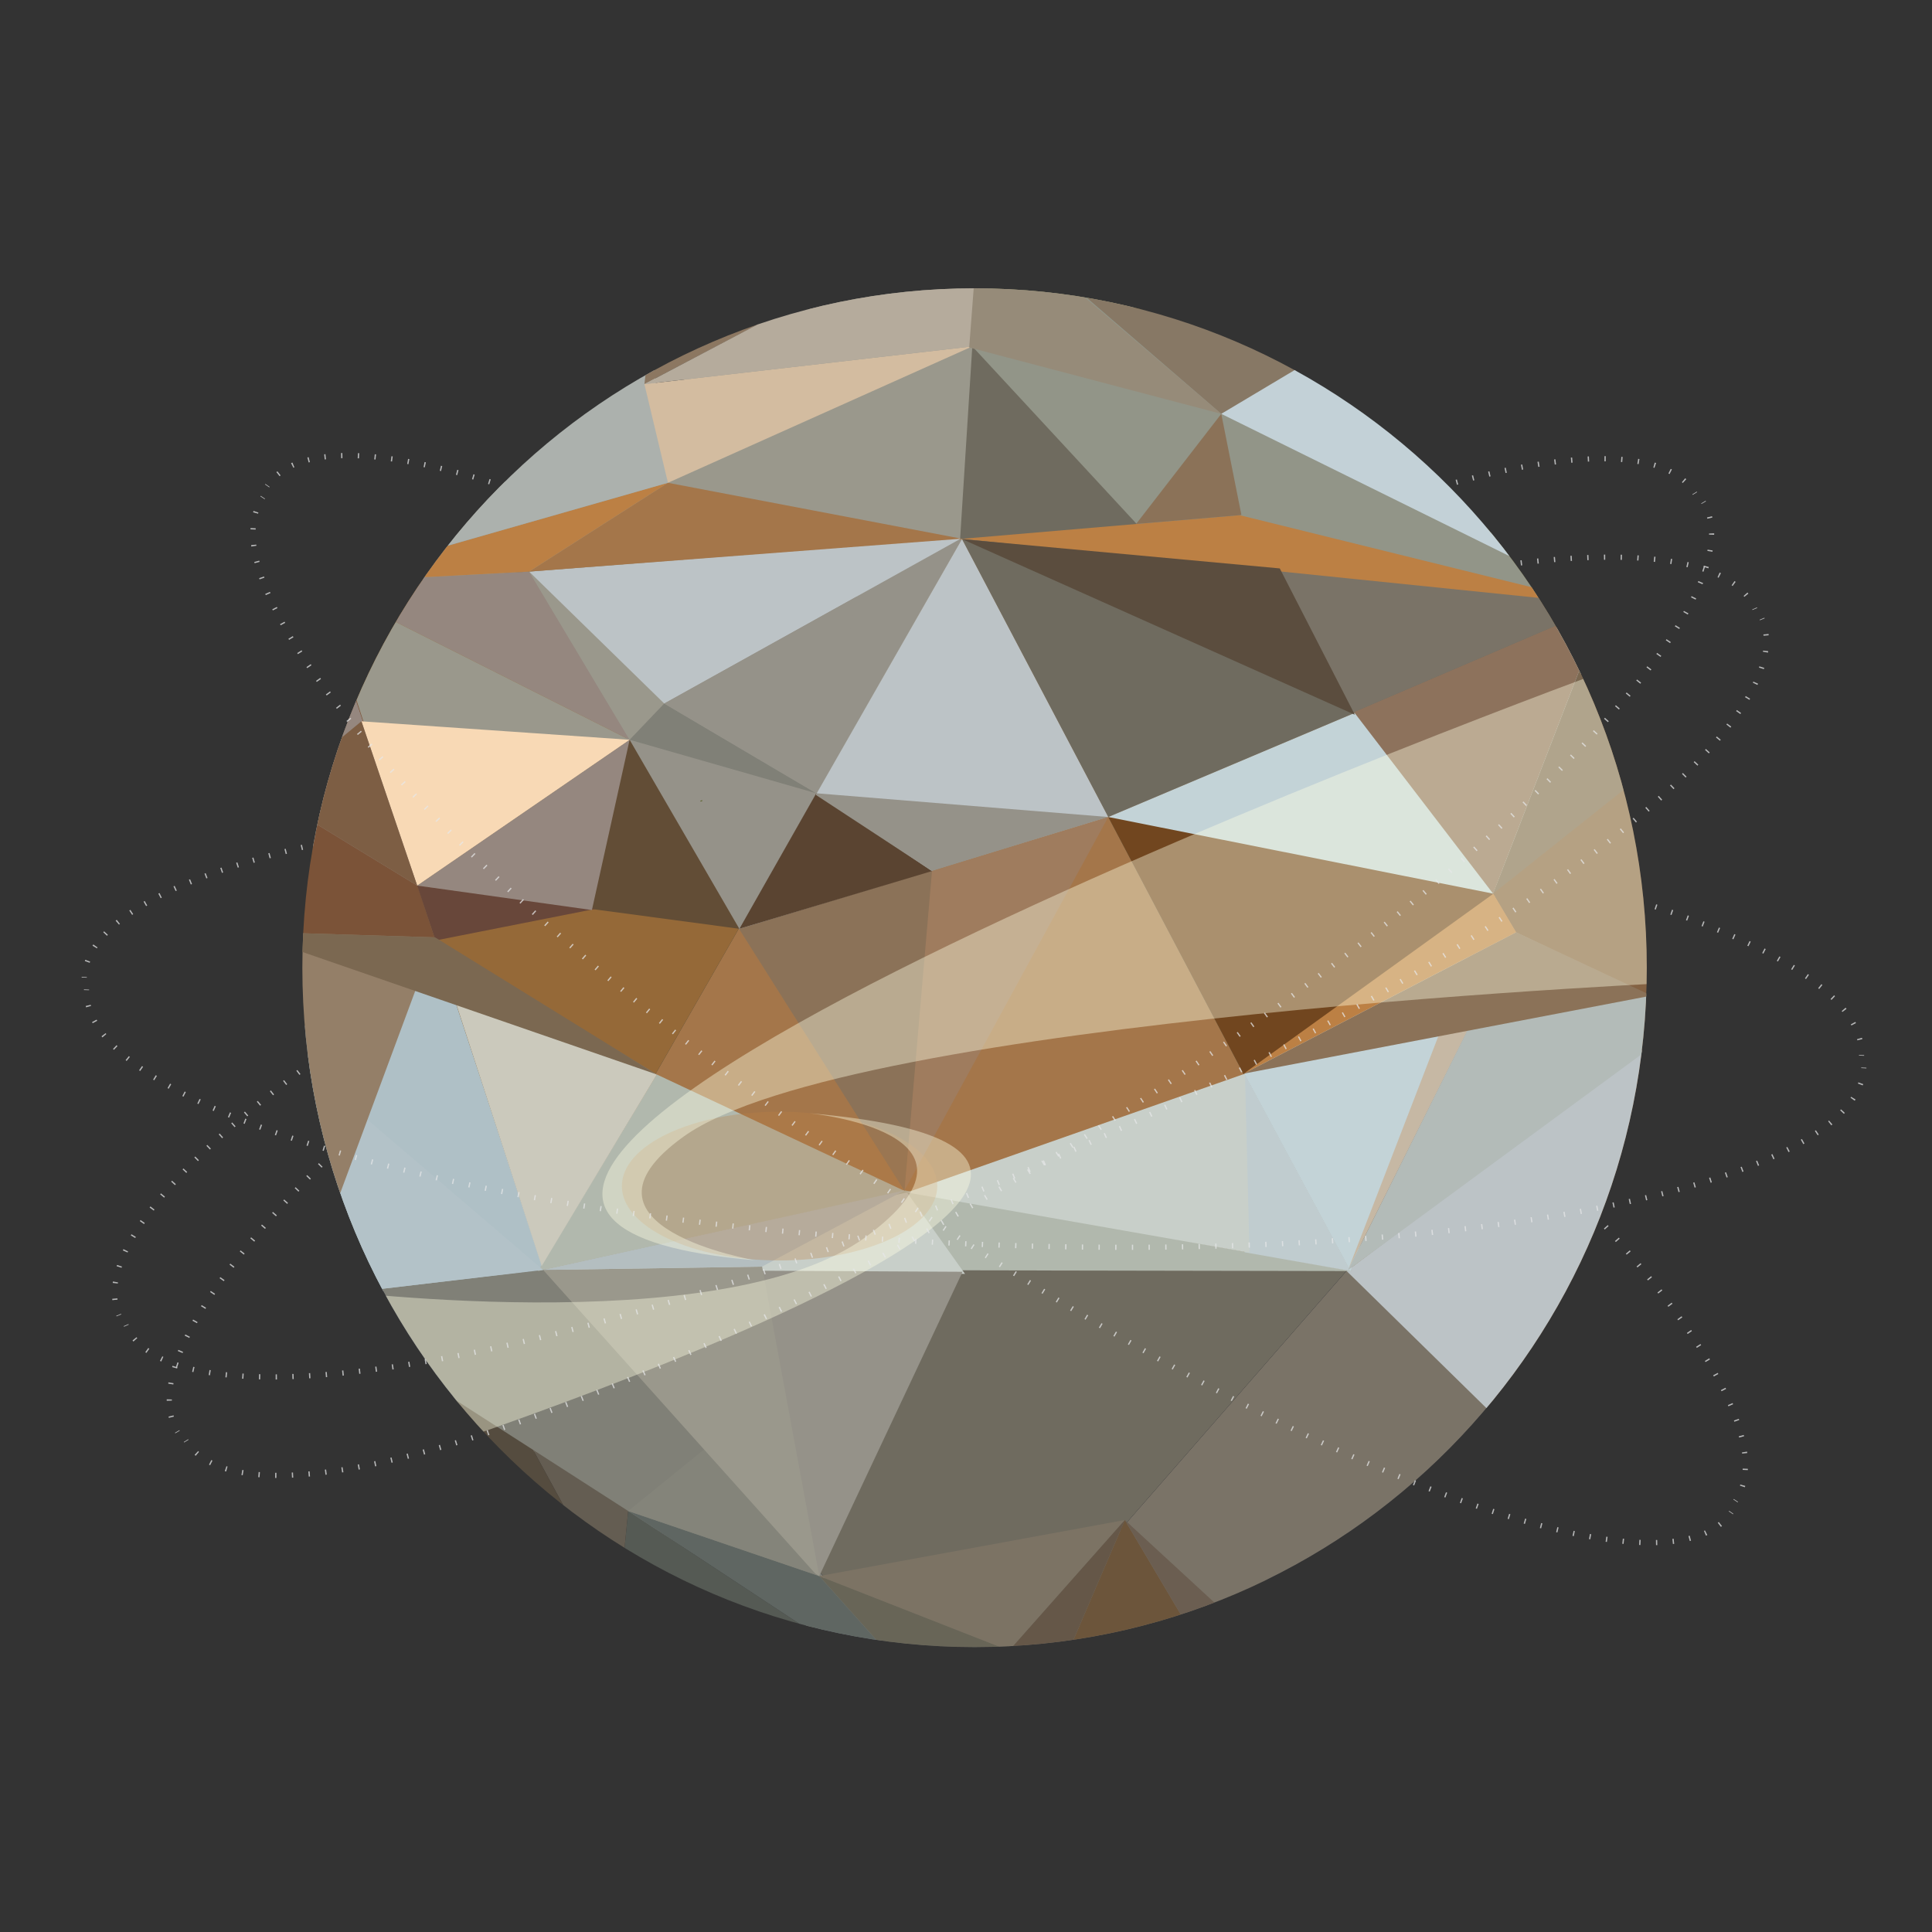 <?xml version="1.0" encoding="utf-8"?>
<!-- Generator: Adobe Illustrator 16.0.0, SVG Export Plug-In . SVG Version: 6.00 Build 0)  -->
<!DOCTYPE svg PUBLIC "-//W3C//DTD SVG 1.1//EN" "http://www.w3.org/Graphics/SVG/1.1/DTD/svg11.dtd">
<svg version="1.1" id="Layer_1" xmlns="http://www.w3.org/2000/svg" xmlns:xlink="http://www.w3.org/1999/xlink" x="0px" y="0px"
	 width="1500px" height="1500px" viewBox="0 0 1500 1500" enable-background="new 0 0 1500 1500" xml:space="preserve">
<rect x="0" y="0" width="1500" height="1500" fill="#333333" stroke="none"/>
<g id="Jupiter">
	<g id="Planet__x2B__Orbits">
		<g opacity="0.74">
			<g>
				<path fill="none" stroke="#E6E7E8" stroke-width="4" stroke-miterlimit="10" d="M92.323,1021.244
					c-0.064-0.152-0.128-0.305-0.19-0.458"/>
				<path fill="none" stroke="#E6E7E8" stroke-width="4" stroke-miterlimit="10" stroke-dasharray="0.997,11.969" d="
					M89.234,1009.216c-9.801-89.995,238.078-271.348,573.127-416.014c342.503-147.887,649.439-202.753,697.106-126.135"/>
				<path fill="none" stroke="#E6E7E8" stroke-width="4" stroke-miterlimit="10" d="M1362.257,472.369
					c0.066,0.151,0.131,0.303,0.196,0.455"/>
			</g>
		</g>
		<g opacity="0.74">
			<g>
				<path fill="none" stroke="#E6E7E8" stroke-width="4" stroke-miterlimit="10" d="M137.828,1111.804
					c-0.085-0.141-0.17-0.283-0.254-0.425"/>
				<path fill="none" stroke="#E6E7E8" stroke-width="4" stroke-miterlimit="10" stroke-dasharray="0.998,11.981" d="
					M133.041,1100.333c-22.556-87.623,196.694-303.344,507.438-495.535c317.666-196.476,613.482-295.714,671.653-226.909"/>
				<path fill="none" stroke="#E6E7E8" stroke-width="4" stroke-miterlimit="10" d="M1315.663,382.735
					c0.087,0.14,0.174,0.281,0.259,0.422"/>
			</g>
		</g>
		<g opacity="0.74">
			<g>
				<path fill="none" stroke="#E6E7E8" stroke-width="4" stroke-miterlimit="10" d="M65.403,758.988
					c0.007-0.165,0.015-0.33,0.024-0.495"/>
				<path fill="none" stroke="#E6E7E8" stroke-width="4" stroke-miterlimit="10" stroke-dasharray="0.996,11.954" d="
					M67.758,746.811c29.634-85.44,330.75-140.628,694.776-124.632c372.132,16.35,672.382,101.042,682.526,190.967"/>
				<path fill="none" stroke="#E6E7E8" stroke-width="4" stroke-miterlimit="10" d="M1445.306,819.122
					c-0.005,0.165-0.011,0.33-0.019,0.495"/>
			</g>
		</g>
		<g opacity="0.74">
			<g>
				<path fill="none" stroke="#E6E7E8" stroke-width="4" stroke-miterlimit="10" d="M207.408,377.266
					c0.093-0.137,0.186-0.273,0.28-0.409"/>
				<path fill="none" stroke="#E6E7E8" stroke-width="4" stroke-miterlimit="10" stroke-dasharray="0.999,11.986" d="
					M215.839,368.127c69.929-56.604,354.374,57.261,655.029,265.091c307.412,212.5,518.094,444.657,479.781,526.459"/>
				<path fill="none" stroke="#E6E7E8" stroke-width="4" stroke-miterlimit="10" d="M1347.721,1164.913
					c-0.091,0.138-0.182,0.275-0.275,0.412"/>
			</g>
		</g>
		<g>
			<defs>
				<path id="SVGID_1_" d="M234.746,751.33c0-291.321,233.669-527.479,521.908-527.479c288.245,0,521.911,236.158,521.911,527.479
					c0,291.314-233.666,527.475-521.911,527.475C468.415,1278.805,234.746,1042.645,234.746,751.33z"/>
			</defs>
			<clipPath id="SVGID_2_">
				<use xlink:href="#SVGID_1_"  overflow="visible"/>
			</clipPath>
			<g clip-path="url(#SVGID_2_)">
				<g>
					<path fill="#6A6230" d="M458.745,829.988c1.128,0,1.462-1.48,0.154-1.48C457.771,828.507,457.438,829.988,458.745,829.988
						L458.745,829.988z"/>
				</g>
			</g>
			<polygon clip-path="url(#SVGID_2_)" fill="#46442D" points="745.511,415.781 1244.545,466.689 1044.443,983.522 			"/>
			<polygon clip-path="url(#SVGID_2_)" fill="#6B6331" points="760.733,161.358 745.511,415.781 1244.545,466.689 			"/>
			<path clip-path="url(#SVGID_2_)" fill="#47452B" d="M246.38,453.156"/>
			<polygon clip-path="url(#SVGID_2_)" fill="#47452B" points="745.511,415.781 420.574,982.953 246.38,453.156 			"/>
			<path clip-path="url(#SVGID_2_)" fill="#26322C" d="M1044.443,983.522"/>
			<polygon clip-path="url(#SVGID_2_)" fill="#26322C" points="420.574,982.953 745.511,415.781 1044.443,983.522 			"/>
			<polygon clip-path="url(#SVGID_2_)" fill="#26322C" points="246.38,453.156 233.41,1007.992 420.574,982.953 			"/>
			<line clip-path="url(#SVGID_2_)" fill="#736D2E" x1="760.733" y1="161.358" x2="745.511" y2="415.781"/>
			<polygon clip-path="url(#SVGID_2_)" fill="#292F32" points="1244.545,466.689 1199.005,1132.476 1044.443,983.522 			"/>
			<path clip-path="url(#SVGID_2_)" fill="#0B132D" d="M457.925,1064.955"/>
			<polygon clip-path="url(#SVGID_2_)" fill="#0B132D" points="233.41,1007.992 420.574,982.953 739.67,1332.553 			"/>
			<g clip-path="url(#SVGID_2_)">
				<g>
					<path fill="#0B132D" d="M813.08,1166.821c0.858,0,2.002-1.303,0.696-1.303C812.918,1165.518,811.773,1166.821,813.08,1166.821
						L813.08,1166.821z"/>
				</g>
			</g>
			<polygon clip-path="url(#SVGID_2_)" fill="#0D1225" points="420.574,982.953 1044.443,983.522 739.67,1332.553 			"/>
			<polygon clip-path="url(#SVGID_2_)" fill="#0D1321" points="1044.443,983.522 1199.005,1132.476 739.67,1332.553 			"/>
			<line clip-path="url(#SVGID_2_)" fill="#8E8239" x1="507.889" y1="434.024" x2="245.964" y2="453.926"/>
			<polygon clip-path="url(#SVGID_2_)" fill="#71461F" points="746.863,418.527 1245.899,469.437 1045.8,986.273 			"/>
			<polygon clip-path="url(#SVGID_2_)" fill="#929588" points="762.093,164.105 746.863,418.527 1245.899,469.437 			"/>
			<path clip-path="url(#SVGID_2_)" fill="#47452B" d="M247.738,455.905"/>
			<polygon clip-path="url(#SVGID_2_)" fill="#956938" points="746.863,418.527 421.925,985.703 247.738,455.905 			"/>
			<path clip-path="url(#SVGID_2_)" fill="#26322C" d="M1045.8,986.273"/>
			<polygon clip-path="url(#SVGID_2_)" fill="#A4764A" points="421.925,985.703 746.863,418.527 1045.8,986.273 			"/>
			<polygon clip-path="url(#SVGID_2_)" fill="#AFC0C6" points="247.738,455.905 234.76,1010.743 421.925,985.703 			"/>
			<polygon clip-path="url(#SVGID_2_)" fill="#9A988C" points="247.738,455.905 762.093,164.105 746.863,418.527 			"/>
			<polygon clip-path="url(#SVGID_2_)" fill="#846243" points="1245.899,469.437 1312.086,786.709 1200.362,1135.229 
				1045.8,986.273 			"/>
			<path clip-path="url(#SVGID_2_)" fill="#0B132D" d="M459.278,1067.696"/>
			<polygon clip-path="url(#SVGID_2_)" fill="#808077" points="228.876,1008.771 421.925,985.703 741.029,1335.303 			"/>
			<g clip-path="url(#SVGID_2_)">
				<g>
					<path fill="#0B132D" d="M814.438,1169.566c0.857,0,2.002-1.303,0.696-1.303
						C814.277,1168.264,813.132,1169.566,814.438,1169.566L814.438,1169.566z"/>
				</g>
			</g>
			<polygon clip-path="url(#SVGID_2_)" fill="#6F6B5F" points="421.925,985.703 1045.8,986.273 741.029,1335.303 			"/>
			<polygon clip-path="url(#SVGID_2_)" fill="#7A7367" points="1045.8,986.273 1200.362,1135.229 741.029,1335.303 			"/>
			<line clip-path="url(#SVGID_2_)" fill="#8E8239" x1="509.242" y1="436.771" x2="247.318" y2="456.676"/>
			<polygon clip-path="url(#SVGID_2_)" fill="#7B5338" points="188.621,723.152 246.986,452.55 338.148,730.162 			"/>
			<polygon clip-path="url(#SVGID_2_)" fill="#BCC3C6" points="1310.565,788.568 1045.533,986.847 1199.108,1137.432 			"/>
			<polygon clip-path="url(#SVGID_2_)" fill="#B1B8AD" points="421.925,985.703 702.283,924.216 1050.347,986.846 			"/>
			<polygon clip-path="url(#SVGID_2_)" fill="#959289" points="410.876,444.552 574.088,721.881 747.006,418.414 			"/>
			<polygon clip-path="url(#SVGID_2_)" fill="#95877F" points="246.986,452.55 410.799,443.781 488.839,574.367 			"/>
			<polygon clip-path="url(#SVGID_2_)" fill="#9A988C" points="488.839,574.367 323.911,687.561 246.986,452.55 			"/>
			<polygon clip-path="url(#SVGID_2_)" fill="#9A988C" points="488.839,574.367 515.714,546.229 410.799,443.781 			"/>
			<polygon clip-path="url(#SVGID_2_)" fill="#BCC3C6" points="515.714,546.229 746.92,417.646 410.799,443.781 			"/>
			<polygon clip-path="url(#SVGID_2_)" fill="#808077" points="515.714,546.229 633.749,615.891 488.839,574.367 			"/>
			<polygon clip-path="url(#SVGID_2_)" fill="#959289" points="515.714,546.229 633.749,615.891 665.317,463.077 			"/>
			<g clip-path="url(#SVGID_2_)">
				<g>
					<path fill="#5B622B" d="M544.126,622.272c0.595,0,2.098-0.902,0.804-0.902C544.335,621.37,542.833,622.272,544.126,622.272
						L544.126,622.272z"/>
				</g>
			</g>
			<polygon clip-path="url(#SVGID_2_)" fill="#A4764A" points="410.799,443.781 518.592,374.843 746.488,418.242 			"/>
			<path clip-path="url(#SVGID_2_)" fill="#32311A" d="M243.923,453.242"/>
			<path clip-path="url(#SVGID_2_)" fill="#38371F" d="M246.986,452.55"/>
			<polygon clip-path="url(#SVGID_2_)" fill="#BC8044" points="410.799,443.781 246.986,452.55 518.592,374.843 			"/>
			<polygon clip-path="url(#SVGID_2_)" fill="#ACB1AD" points="243.923,453.242 504.76,260.798 518.592,374.843 			"/>
			<polygon clip-path="url(#SVGID_2_)" fill="#8C7761" points="762.141,160.724 504.76,260.798 500.307,298.232 			"/>
			<polygon clip-path="url(#SVGID_2_)" fill="#D3BCA0" points="518.592,374.843 500.307,298.232 754.894,268.946 			"/>
			<polygon clip-path="url(#SVGID_2_)" fill="#B5AB9C" points="754.894,268.946 759.363,161.714 500.307,298.232 			"/>
			<polygon clip-path="url(#SVGID_2_)" fill="#877865" points="762.141,160.724 1033.193,273.312 948.193,321.316 			"/>
			<polygon clip-path="url(#SVGID_2_)" fill="#C3D1D7" points="1242.369,466.534 1031.504,271.593 948.193,321.316 			"/>
			<polygon clip-path="url(#SVGID_2_)" fill="#686557" points="738.61,1338.475 636.075,1223.658 783.521,1281.496 			"/>
			<polygon clip-path="url(#SVGID_2_)" fill="#555A54" points="738.61,1338.475 480.411,1247.792 487.728,1173.142 			"/>
			<polygon clip-path="url(#SVGID_2_)" fill="#5F6662" points="487.728,1173.142 636.075,1223.658 738.61,1338.475 			"/>
			<polygon clip-path="url(#SVGID_2_)" fill="#645D52" points="480.411,1247.792 413.911,1125.681 487.728,1173.142 			"/>
			<polygon clip-path="url(#SVGID_2_)" fill="#84847A" points="487.728,1173.142 549.172,1123.283 636.075,1223.658 			"/>
			<polygon clip-path="url(#SVGID_2_)" fill="#5D6867" points="738.61,1338.475 816.77,1338.541 822.919,1297.676 			"/>
			<polygon clip-path="url(#SVGID_2_)" fill="#555A54" points="783.521,1281.496 822.919,1297.676 738.61,1338.475 			"/>
			<polygon clip-path="url(#SVGID_2_)" fill="#554C3F" points="233.221,1009.65 413.911,1125.681 480.411,1247.792 			"/>
			<polygon clip-path="url(#SVGID_2_)" fill="#686557" points="822.919,1297.676 936.11,1286.109 816.77,1338.541 			"/>
			<polygon clip-path="url(#SVGID_2_)" fill="#6C675B" points="1200.632,1135.575 936.11,1286.109 943.959,1245.24 			"/>
			<polygon clip-path="url(#SVGID_2_)" fill="#6C553B" points="822.919,1297.676 873.331,1180.143 936.11,1286.109 			"/>
			<polygon clip-path="url(#SVGID_2_)" fill="#6B5E51" points="943.959,1245.24 873.331,1180.143 936.11,1286.109 			"/>
			<polygon clip-path="url(#SVGID_2_)" fill="#7C7364" points="636.075,1223.658 873.331,1180.143 783.521,1281.496 			"/>
			<polygon clip-path="url(#SVGID_2_)" fill="#655748" points="783.521,1281.496 822.919,1297.676 873.331,1180.143 			"/>
			<polygon clip-path="url(#SVGID_2_)" fill="#C0CCCF" points="1048.742,986.846 966.413,833.81 966.255,972.247 			"/>
			<polygon clip-path="url(#SVGID_2_)" fill="#C3D3D7" points="966.093,833.808 1160.611,695.686 1048.422,986.843 			"/>
			<polyline clip-path="url(#SVGID_2_)" fill="#C6B8A4" points="1177.298,724.563 1047.053,984.989 1159.28,694.275 			"/>
			<polygon clip-path="url(#SVGID_2_)" fill="#6F6B5F" points="754.894,268.946 909.063,435.467 745.425,418.404 			"/>
			<polygon clip-path="url(#SVGID_2_)" fill="#968B79" points="948.193,321.316 752.483,269.76 760.733,161.358 			"/>
			<polygon clip-path="url(#SVGID_2_)" fill="#BC8044" points="744.294,418.561 962.519,399.982 1248.247,470.504 			"/>
			<polyline clip-path="url(#SVGID_2_)" fill="#8B7258" points="963.811,399.74 948.193,321.316 882.055,406.819 962.519,399.982 
							"/>
			<polygon clip-path="url(#SVGID_2_)" fill="#B3BBB8" points="1314.138,789.386 1177.118,723.998 1046.494,986.197 			"/>
			<polygon clip-path="url(#SVGID_2_)" fill="#8B7258" points="702.387,924.779 746.968,419.095 574.114,721.671 			"/>
			<polygon clip-path="url(#SVGID_2_)" fill="#C8CFC9" points="704.155,925.842 970.1,972.572 966.6,833.58 704.177,925.786 
				749.2,989.026 423.804,987.33 			"/>
			<polygon clip-path="url(#SVGID_2_)" fill="#6F6B5F" points="860.444,634.325 1248.247,470.504 746.863,418.527 			"/>
			<polygon clip-path="url(#SVGID_2_)" fill="#959289" points="636.075,1223.658 747.323,987.4 421.925,985.703 			"/>
			<polygon clip-path="url(#SVGID_2_)" fill="#624D36" points="323.911,687.561 574.008,721.11 488.839,574.367 			"/>
			<polygon clip-path="url(#SVGID_2_)" fill="#95877F" points="323.911,687.561 210.124,618.094 246.38,453.156 			"/>
			<polygon clip-path="url(#SVGID_2_)" fill="#C3D3D7" points="860.444,634.325 1159.241,693.831 1248.247,470.504 			"/>
			<polygon clip-path="url(#SVGID_2_)" fill="#7B6851" points="1159.241,693.831 1273.249,603.153 1245.899,469.437 			"/>
			<polygon clip-path="url(#SVGID_2_)" fill="#BCC3C6" points="574.008,721.11 860.444,634.325 746.863,418.527 			"/>
			<polygon clip-path="url(#SVGID_2_)" fill="#B1B8AD" points="702.091,924.561 509.886,834.201 417.702,986.846 			"/>
			<polyline clip-path="url(#SVGID_2_)" fill="#9A988C" points="636.075,1223.658 591.695,983.385 421.691,985.98 632.987,1221.732 
							"/>
			<polygon clip-path="url(#SVGID_2_)" fill="#B4BEC0" points="591.695,983.385 702.283,924.216 421.691,985.98 			"/>
			<polygon clip-path="url(#SVGID_2_)" fill="#B3C2C8" points="284.523,868.619 421.691,985.98 233.41,1007.992 			"/>
			<polygon clip-path="url(#SVGID_2_)" fill="#87989E" points="188.621,723.152 284.523,868.619 233.41,1007.992 			"/>
			<polygon clip-path="url(#SVGID_2_)" fill="#CBC9BC" points="509.906,834.293 338.148,730.162 420.574,982.953 			"/>
			<polygon clip-path="url(#SVGID_2_)" fill="#68473A" points="338.148,730.162 462.309,705.625 323.911,687.561 			"/>
			<polygon clip-path="url(#SVGID_2_)" fill="#95877F" points="459.559,706.553 488.839,574.367 323.911,687.561 			"/>
			<polygon clip-path="url(#SVGID_2_)" fill="#F8D9B5" points="488.839,574.367 280.618,560.02 323.911,687.561 			"/>
			<polygon clip-path="url(#SVGID_2_)" fill="#7D5E44" points="210.124,618.094 280.618,560.02 323.911,687.561 			"/>
			<polygon clip-path="url(#SVGID_2_)" fill="#5A4431" points="633.749,615.891 723.603,676.295 574.008,721.11 			"/>
			<polyline clip-path="url(#SVGID_2_)" fill="#959289" points="633.749,615.891 860.444,634.325 723.603,676.295 633.448,617.174 
							"/>
			<polygon clip-path="url(#SVGID_2_)" fill="#9F7C5E" points="702.283,924.216 860.444,634.325 723.603,676.295 			"/>
			<polygon clip-path="url(#SVGID_2_)" fill="#8D725C" points="1159.241,693.831 1051.195,552.832 1245.899,469.437 			"/>
			<polygon clip-path="url(#SVGID_2_)" fill="#7A7367" points="1051.195,552.832 747.176,418.414 1245.899,469.437 			"/>
			<polyline clip-path="url(#SVGID_2_)" fill="#5B4D3E" points="1051.886,554.922 1051.313,553.803 993.618,441.313 
				747.006,418.589 			"/>
			<polygon clip-path="url(#SVGID_2_)" fill="#947F68" points="233.221,1009.65 188.621,723.152 337.814,727.761 			"/>
			<polygon clip-path="url(#SVGID_2_)" fill="#7B6851" points="510.146,834.293 188.621,723.152 337.814,727.761 			"/>
			<polygon clip-path="url(#SVGID_2_)" fill="#8B7258" points="965.611,833.563 1282.177,772.983 1177.118,723.756 			"/>
			<polygon clip-path="url(#SVGID_2_)" fill="#BC8044" points="965.611,833.563 1177.118,723.756 1159.402,693.91 			"/>
			<path opacity="0.3" clip-path="url(#SVGID_2_)" fill="#BC8044" d="M482.817,920.875c0-31.889,54.814-57.742,122.428-57.742
				c67.62,0,122.432,25.854,122.432,57.742c0,31.89-54.813,57.743-122.432,57.743C537.631,978.618,482.817,952.765,482.817,920.875z
				"/>
			<path opacity="0.4" clip-path="url(#SVGID_2_)" fill="#FFFFE3" d="M627.787,864.271c0,0,154.882,14.684,44.635,95.918
				c-112.458,82.865-430.675,39.869-430.675,39.869l26.469,147.569C268.216,1147.628,1052.376,900.483,627.787,864.271z"/>
			<path opacity="0.4" clip-path="url(#SVGID_2_)" fill="#FFFFE3" d="M586.303,978.477c0,0-153.127-25.973-55.547-96.044
				c129.078-92.693,790.726-120.514,790.726-120.514l-69.33-243.302C1252.151,518.616,103.231,937.274,586.303,978.477z"/>
		</g>
		<g opacity="0.74">
			<g>
				<path fill="none" stroke="#E6E7E8" stroke-width="4" stroke-miterlimit="10" d="M1322.51,389.825
					c0.085,0.141,0.17,0.283,0.254,0.425"/>
				<path fill="none" stroke="#E6E7E8" stroke-width="4" stroke-miterlimit="10" stroke-dasharray="0.998,11.981" d="
					M1327.297,401.295c22.556,87.621-196.7,303.341-507.442,495.533c-317.664,196.476-613.479,295.714-671.652,226.91"/>
				<path fill="none" stroke="#E6E7E8" stroke-width="4" stroke-miterlimit="10" d="M144.672,1118.891
					c-0.087-0.141-0.174-0.281-0.259-0.422"/>
			</g>
		</g>
		<g opacity="0.74">
			<g>
				<path fill="none" stroke="#E6E7E8" stroke-width="4" stroke-miterlimit="10" d="M1368.015,480.384
					c0.064,0.152,0.128,0.305,0.19,0.458"/>
				<path fill="none" stroke="#E6E7E8" stroke-width="4" stroke-miterlimit="10" stroke-dasharray="0.997,11.969" d="
					M1371.104,492.412c9.802,89.993-238.084,271.342-573.131,416.009c-342.5,147.888-649.436,202.753-697.103,126.137"/>
				<path fill="none" stroke="#E6E7E8" stroke-width="4" stroke-miterlimit="10" d="M98.08,1029.257
					c-0.066-0.151-0.131-0.303-0.196-0.455"/>
			</g>
		</g>
		<g opacity="0.74">
			<g>
				<path fill="none" stroke="#E6E7E8" stroke-width="4" stroke-miterlimit="10" d="M1447.069,828.865
					c-0.007,0.165-0.015,0.33-0.024,0.495"/>
				<path fill="none" stroke="#E6E7E8" stroke-width="4" stroke-miterlimit="10" stroke-dasharray="0.996,11.954" d="
					M1444.714,841.042c-29.636,85.435-330.755,140.621-694.78,124.626C377.804,949.318,77.556,864.627,67.408,774.702"/>
				<path fill="none" stroke="#E6E7E8" stroke-width="4" stroke-miterlimit="10" d="M67.163,768.726
					c0.005-0.165,0.012-0.33,0.019-0.495"/>
			</g>
		</g>
		<g opacity="0.74">
			<g>
				<path fill="none" stroke="#E6E7E8" stroke-width="4" stroke-miterlimit="10" d="M1344.125,1174.126
					c-0.093,0.137-0.186,0.273-0.28,0.409"/>
				<path fill="none" stroke="#E6E7E8" stroke-width="4" stroke-miterlimit="10" stroke-dasharray="0.999,11.986" d="
					M1335.694,1183.265c-69.927,56.603-354.374-57.269-655.027-265.1C373.255,705.668,162.573,473.513,200.883,391.711"/>
				<path fill="none" stroke="#E6E7E8" stroke-width="4" stroke-miterlimit="10" d="M203.812,386.477
					c0.091-0.138,0.183-0.275,0.275-0.412"/>
			</g>
		</g>
	</g>
</g>
</svg>
